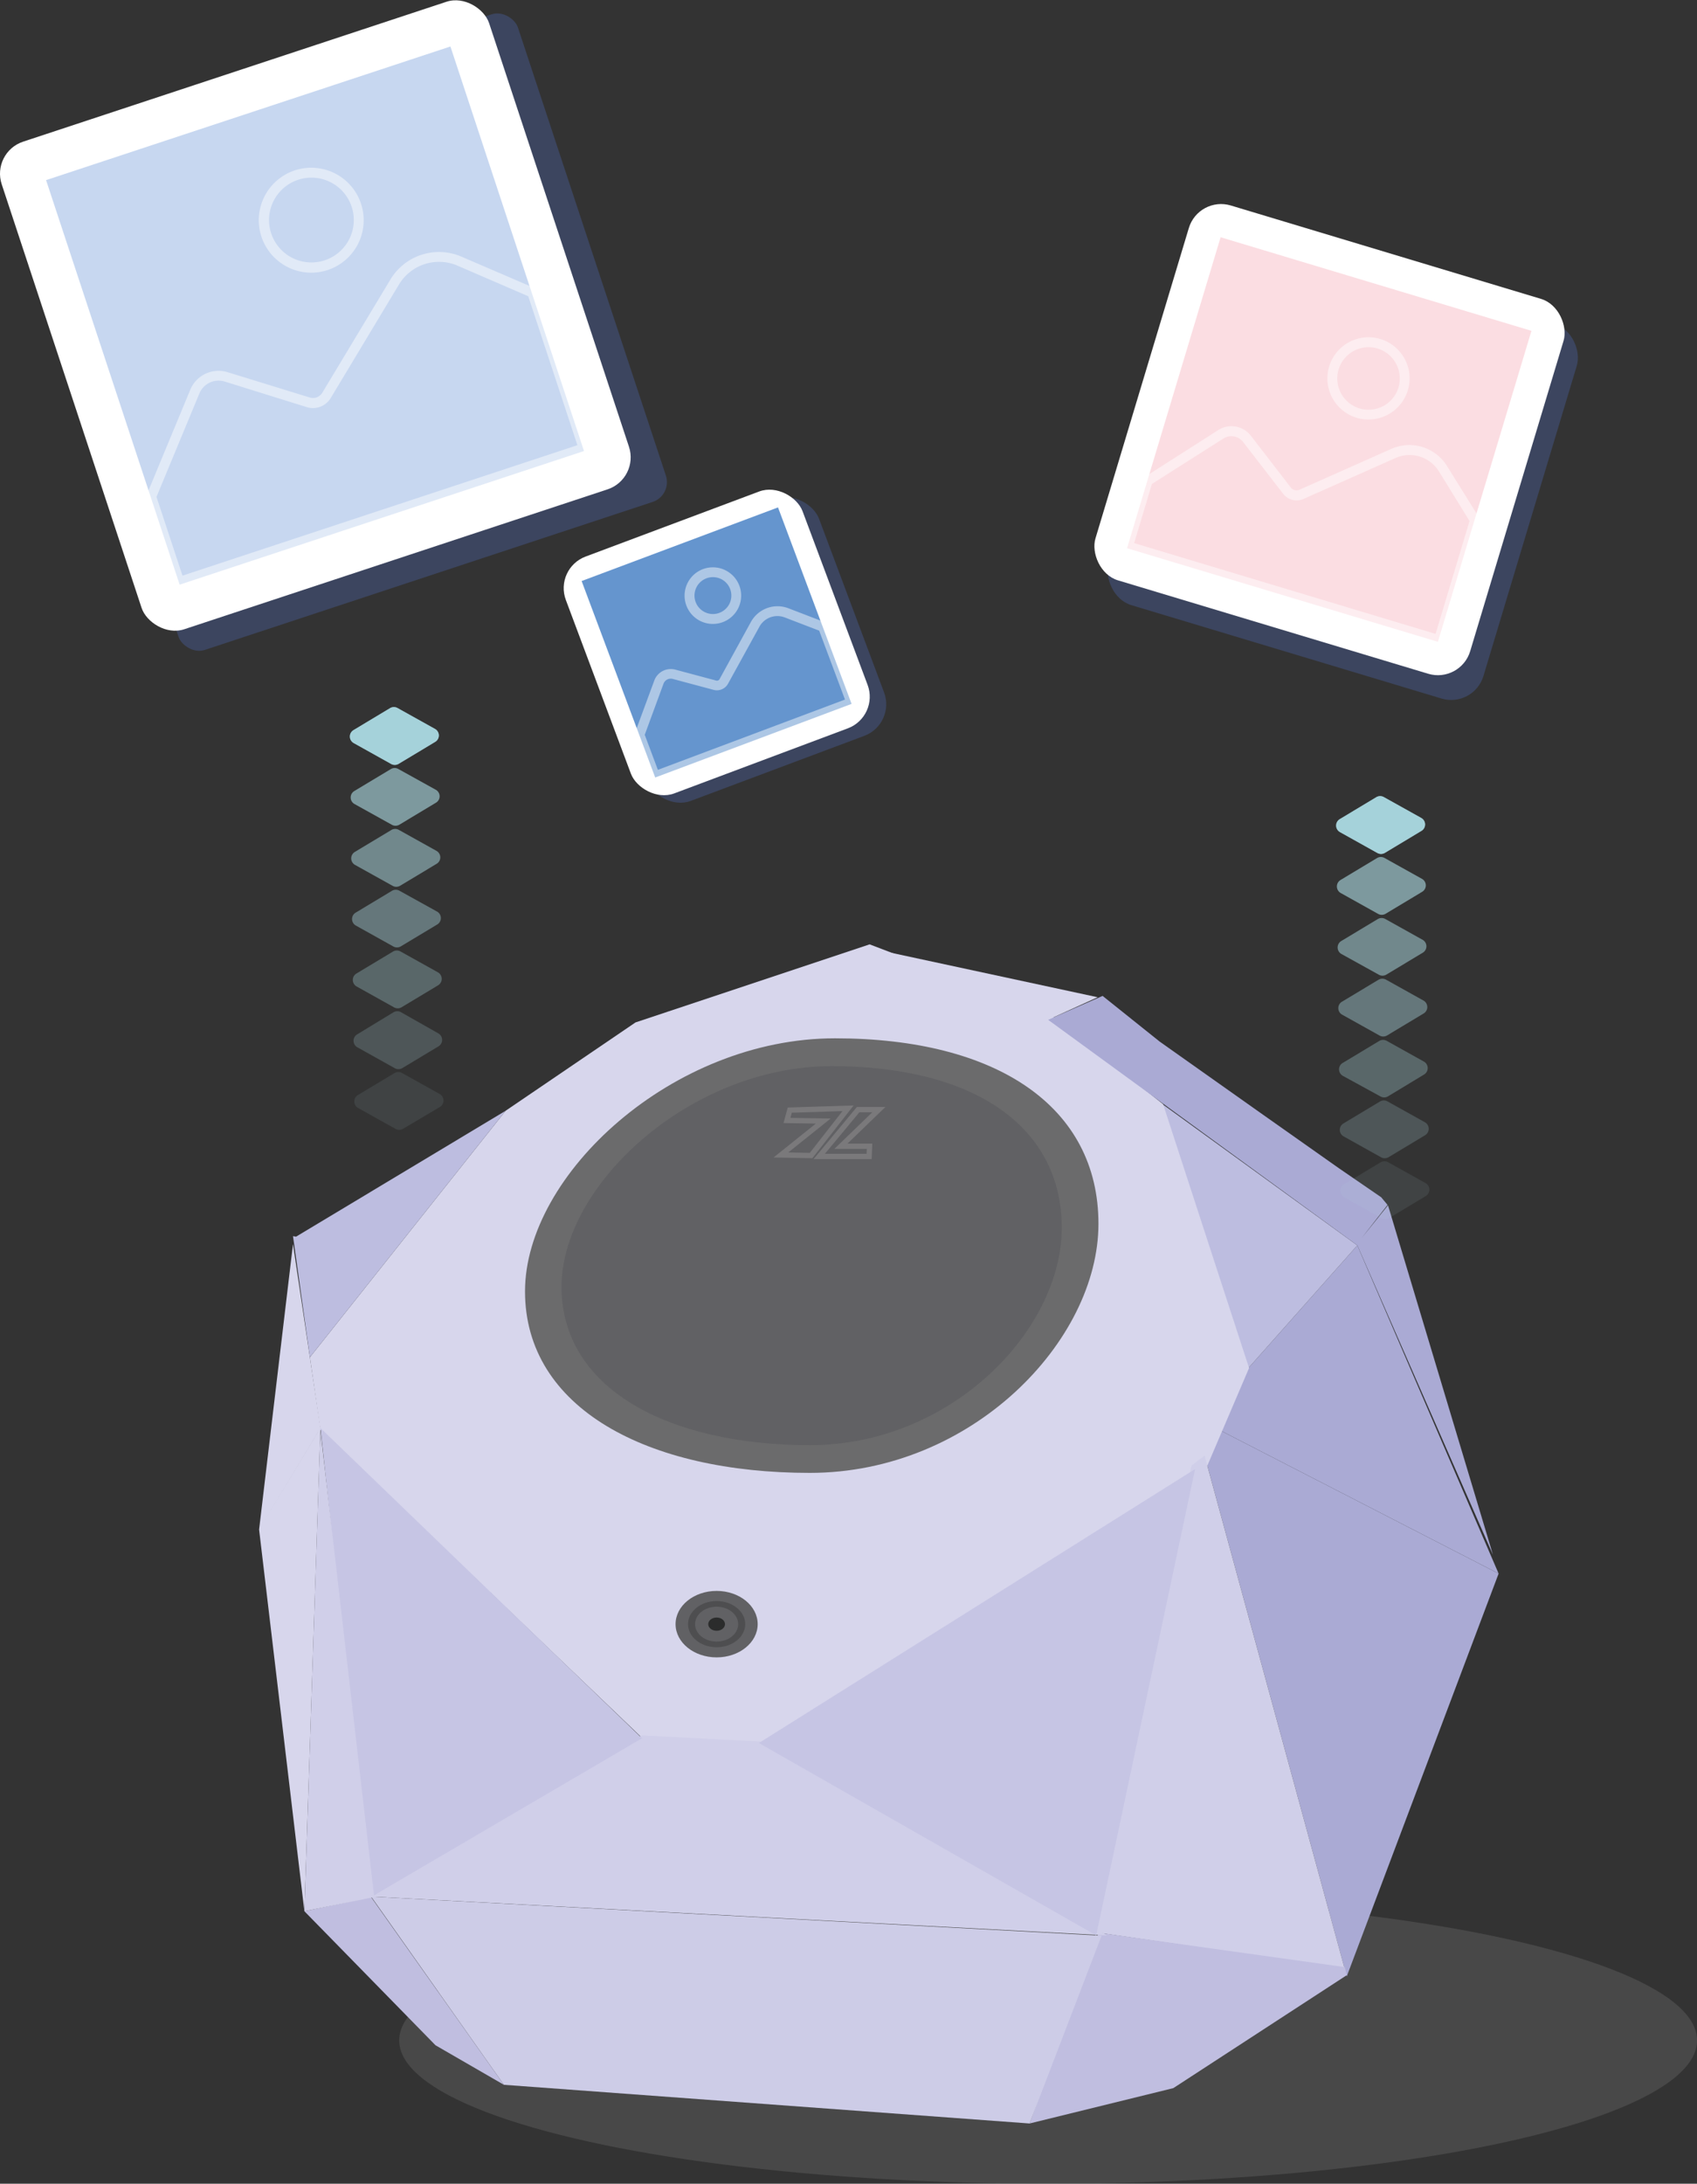 <svg xmlns="http://www.w3.org/2000/svg" viewBox="0 0 320.35 412.05"><rect x="0" y="0" width="320.35" height="412.05" fill="#333333" stroke="none"/><defs><style>.cls-1,.cls-13{fill:none;stroke-miterlimit:10;}.cls-1{stroke:#1f1f1f;}.cls-2{fill:#7c7c7d;opacity:0.29;}.cls-3{fill:#1f1f1f;}.cls-4{fill:#aaaad4;}.cls-5{fill:#bdbde0;}.cls-6{fill:#d7d6ec;}.cls-7{fill:#d0cfe9;}.cls-8{fill:#c0bee0;}.cls-9{fill:#c6c5e4;}.cls-10{fill:#cdcce7;}.cls-11{fill:#6b6b6c;}.cls-12{fill:#616164;}.cls-13{stroke:#7a797b;}.cls-14{fill:#4e4e50;}.cls-15{fill:#2b2c2c;}.cls-16{opacity:0.7;}.cls-17{opacity:0;}.cls-18{fill:#b5dfe8;}.cls-19{opacity:0.14;}.cls-20{fill:#b3dee7;}.cls-21{opacity:0.29;}.cls-22{fill:#b2dee7;}.cls-23{opacity:0.43;}.cls-24{fill:#b1dde6;}.cls-25{opacity:0.57;}.cls-26{fill:#b0dde6;}.cls-27{opacity:0.71;}.cls-28{fill:#afdce5;}.cls-29{opacity:0.86;}.cls-30{fill:#aedce4;}.cls-31{fill:#acdbe4;}.cls-32{opacity:0.8;}.cls-33{fill:#addce5;}.cls-34{fill:#4d64ad;opacity:0.36;}.cls-35,.cls-37{fill:#fff;}.cls-36{fill:#c7d7f0;}.cls-37{opacity:0.47;}.cls-38{fill:#f4a8b4;opacity:0.39;}.cls-39{fill:#6595ce;}</style></defs><title>imagen2</title><g id="Capa_2" data-name="Capa 2"><g id="Capa_1-2" data-name="Capa 1"><path class="cls-1" d="M207.94,307.44"/><ellipse class="cls-2" cx="197.86" cy="385" rx="122.5" ry="27.05"/><path class="cls-3" d="M252.2,215.69"/><polygon class="cls-4" points="227.39 274.65 254.23 372.93 282.9 296.92 229.47 269.45 227.39 274.65"/><polygon class="cls-4" points="256.23 234.99 282.9 296.92 229.47 269.45 234.98 258.91 256.23 234.99"/><polygon class="cls-5" points="219.44 208.34 256.23 234.99 234.98 258.91 219.44 208.34"/><polygon class="cls-6" points="58.5 256.1 95.45 209.59 119.97 192.92 164.16 178.19 197.45 190.89 219.56 208.34 235.79 258.13 227.91 276.56 143.91 329.26 121.17 327.89 60.47 269.76 58.5 256.1"/><polyline class="cls-7" points="224.91 276.58 206.41 364.55 253.82 371.42 227.39 274.65"/><polygon class="cls-8" points="207.39 364.68 194.36 400.68 221.49 394.01 254.26 372.68 253.86 371.17 207.39 364.68"/><polyline class="cls-4" points="257.03 233.63 262.02 227.43 281.83 293.37 256.23 234.99 197.85 192.42 208.14 187.92 218.92 196.54 237.84 209.92 252.73 220.42 260.73 225.91 261.86 227.26 261.9 227.39"/><polygon class="cls-7" points="70.05 357.86 208.99 365.19 143.56 328.61 121.12 327.45 70.05 357.86"/><polygon class="cls-9" points="60.49 269.45 70.05 357.95 121.2 327.99 60.49 269.45"/><polygon class="cls-10" points="70.05 357.86 95.12 393.38 194.36 400.68 207.95 365.24 70.05 357.86"/><polygon class="cls-8" points="57.46 360.63 82.21 385.92 95.12 393.38 70.05 357.95 57.46 360.63"/><polyline class="cls-6" points="60.49 269.45 57.46 360.63 48.91 288.61 59.9 270.42 60.49 269.45 55.31 234.74 48.91 288.61"/><polygon class="cls-7" points="57.46 360.63 70.64 357.95 60.47 269.76 57.46 360.63"/><polyline class="cls-5" points="55.31 233.25 58.5 256.1 95.45 209.59 55.9 233.34"/><polygon class="cls-6" points="197.85 192.42 207.21 188.17 164.93 179.07 197.85 192.42"/><polygon class="cls-9" points="143.26 328.89 206.93 365.19 225.6 277.2 143.26 328.89"/><path class="cls-11" d="M207.36,230.92c0,22.09-23.9,47-54.5,47s-53.75-12.16-53.75-34.25,27.9-47.75,58.5-47.75S207.36,208.83,207.36,230.92Z"/><path class="cls-12" d="M200.43,231.69c0,19.27-20.84,41-47.53,41S106,262.07,106,242.81s24.33-41.64,51-41.64S200.43,212.42,200.43,231.69Z"/><polygon class="cls-13" points="149.09 209.47 160.09 209.12 153.11 218.04 147.42 217.93 155.41 211.53 148.56 211.42 149.09 209.47"/><polygon class="cls-13" points="161.99 209.38 165.9 209.38 158.74 216.29 164.15 216.29 164.07 218.21 154.65 218.21 161.99 209.38"/><ellipse class="cls-12" cx="135.28" cy="306.46" rx="7.75" ry="6.27"/><ellipse class="cls-14" cx="135.28" cy="306.46" rx="5.4" ry="4.36"/><ellipse class="cls-12" cx="135.28" cy="306.46" rx="4.07" ry="3.29"/><ellipse class="cls-15" cx="135.28" cy="306.46" rx="1.58" ry="1.25"/><g class="cls-16"><g class="cls-17"><path class="cls-18" d="M83.09,220.38l-6.89,4.14a1.42,1.42,0,0,1-1.42,0l-7.06-3.94a1.41,1.41,0,0,1,0-2.45L74.56,214A1.41,1.41,0,0,1,76,214L83,217.93A1.42,1.42,0,0,1,83.09,220.38Z"/></g><g class="cls-19"><path class="cls-20" d="M83,208.9,76.07,213a1.42,1.42,0,0,1-1.42,0l-7.06-3.94a1.41,1.41,0,0,1,0-2.45l6.89-4.14a1.41,1.41,0,0,1,1.42,0l7.07,3.94A1.42,1.42,0,0,1,83,208.9Z"/></g><g class="cls-21"><path class="cls-22" d="M82.82,197.41l-6.89,4.14a1.42,1.42,0,0,1-1.42,0l-7.06-3.94a1.41,1.41,0,0,1,0-2.45L74.29,191a1.41,1.41,0,0,1,1.42,0L82.77,195A1.42,1.42,0,0,1,82.82,197.41Z"/></g><g class="cls-23"><path class="cls-24" d="M82.68,185.93l-6.89,4.14a1.42,1.42,0,0,1-1.42,0l-7.06-3.94a1.41,1.41,0,0,1,0-2.45l6.89-4.14a1.41,1.41,0,0,1,1.42,0l7.07,3.94A1.42,1.42,0,0,1,82.68,185.93Z"/></g><g class="cls-25"><path class="cls-26" d="M82.54,174.44l-6.89,4.14a1.42,1.42,0,0,1-1.42,0l-7.06-3.94a1.41,1.41,0,0,1,0-2.45L74,168.08a1.41,1.41,0,0,1,1.42,0L82.5,172A1.41,1.41,0,0,1,82.54,174.44Z"/></g><g class="cls-27"><path class="cls-28" d="M82.41,163l-6.89,4.14a1.42,1.42,0,0,1-1.42,0L67,163.19a1.42,1.42,0,0,1,0-2.45l6.89-4.14a1.41,1.41,0,0,1,1.42,0l7.07,3.94A1.41,1.41,0,0,1,82.41,163Z"/></g><g class="cls-29"><path class="cls-30" d="M82.27,151.48l-6.89,4.14a1.42,1.42,0,0,1-1.42,0L66.9,151.7a1.42,1.42,0,0,1,0-2.45l6.89-4.14a1.41,1.41,0,0,1,1.42,0L82.23,149A1.41,1.41,0,0,1,82.27,151.48Z"/></g><path class="cls-31" d="M82.13,140l-6.89,4.14a1.42,1.42,0,0,1-1.42,0l-7.06-3.94a1.42,1.42,0,0,1,0-2.45l6.89-4.14a1.41,1.41,0,0,1,1.42,0l7.07,3.94A1.41,1.41,0,0,1,82.13,140Z"/></g><g class="cls-32"><path class="cls-33" d="M82.12,140l-6.89,4.14a1.42,1.42,0,0,1-1.42,0l-7.06-3.94a1.41,1.41,0,0,1,0-2.45l6.89-4.14a1.41,1.41,0,0,1,1.42,0l7.07,3.94A1.41,1.41,0,0,1,82.12,140Z"/></g><g class="cls-16"><g class="cls-17"><path class="cls-18" d="M269.26,237.19l-6.89,4.14a1.42,1.42,0,0,1-1.42,0l-7.06-3.94a1.41,1.41,0,0,1,0-2.45l6.89-4.14a1.41,1.41,0,0,1,1.42,0l7.07,3.94A1.42,1.42,0,0,1,269.26,237.19Z"/></g><g class="cls-19"><path class="cls-20" d="M269.12,225.7l-6.89,4.14a1.42,1.42,0,0,1-1.42,0l-7.06-3.94a1.41,1.41,0,0,1,0-2.45l6.89-4.14a1.41,1.41,0,0,1,1.42,0l7.07,3.94A1.42,1.42,0,0,1,269.12,225.7Z"/></g><g class="cls-21"><path class="cls-22" d="M269,214.22l-6.89,4.14a1.42,1.42,0,0,1-1.42,0l-7.06-3.94a1.41,1.41,0,0,1,0-2.45l6.89-4.14a1.41,1.41,0,0,1,1.42,0l7.07,3.94A1.42,1.42,0,0,1,269,214.22Z"/></g><g class="cls-23"><path class="cls-24" d="M268.85,202.74,262,206.88a1.42,1.42,0,0,1-1.42,0L253.49,203a1.41,1.41,0,0,1,0-2.45l6.89-4.14a1.41,1.41,0,0,1,1.42,0l7.07,3.94A1.42,1.42,0,0,1,268.85,202.74Z"/></g><g class="cls-25"><path class="cls-26" d="M268.72,191.25l-6.89,4.14a1.42,1.42,0,0,1-1.42,0l-7.06-3.94a1.41,1.41,0,0,1,0-2.45l6.89-4.14a1.41,1.41,0,0,1,1.42,0l7.07,3.94A1.41,1.41,0,0,1,268.72,191.25Z"/></g><g class="cls-27"><path class="cls-28" d="M268.58,179.77l-6.89,4.14a1.42,1.42,0,0,1-1.42,0L253.21,180a1.42,1.42,0,0,1,0-2.45l6.89-4.14a1.41,1.41,0,0,1,1.42,0l7.07,3.94A1.41,1.41,0,0,1,268.58,179.77Z"/></g><g class="cls-29"><path class="cls-30" d="M268.44,168.29l-6.89,4.14a1.42,1.42,0,0,1-1.42,0l-7.06-3.94a1.42,1.42,0,0,1,0-2.45l6.89-4.14a1.41,1.41,0,0,1,1.42,0l7.07,3.94A1.41,1.41,0,0,1,268.44,168.29Z"/></g><path class="cls-31" d="M268.31,156.8l-6.89,4.14a1.42,1.42,0,0,1-1.42,0L252.94,157a1.42,1.42,0,0,1,0-2.45l6.89-4.14a1.41,1.41,0,0,1,1.42,0l7.07,3.94A1.41,1.41,0,0,1,268.31,156.8Z"/></g><g class="cls-32"><path class="cls-33" d="M268.29,156.8l-6.89,4.14a1.42,1.42,0,0,1-1.42,0L252.93,157a1.41,1.41,0,0,1,0-2.45l6.89-4.14a1.41,1.41,0,0,1,1.42,0l7.07,3.94A1.41,1.41,0,0,1,268.29,156.8Z"/></g><rect class="cls-34" x="17.29" y="14.21" width="96.9" height="96.9" rx="3.94" ry="3.94" transform="translate(-16.34 23.79) rotate(-18.28)"/><rect class="cls-35" x="11.08" y="11.08" width="96.9" height="96.9" rx="6.36" ry="6.36" transform="translate(-15.67 21.68) rotate(-18.28)"/><rect class="cls-36" x="19.28" y="19.35" width="80.39" height="80.39" transform="translate(-15.68 21.66) rotate(-18.28)"/><path class="cls-37" d="M33.27,111,27.56,93.69l8.35-20.13A5.78,5.78,0,0,1,43,70.24L58.46,75a2.06,2.06,0,0,0,2.39-.91L73.72,52.71a10.7,10.7,0,0,1,13.35-4.3l14.18,6.1.13.4,10,30.27-.88.29ZM29.54,93.76l4.91,14.86L109,84l-9.28-28.1L86.33,50.11a8.83,8.83,0,0,0-11,3.55L62.44,75.09a3.92,3.92,0,0,1-4.53,1.73L42.44,72a3.93,3.93,0,0,0-4.81,2.26Z"/><path class="cls-37" d="M58.76,51.45a9.9,9.9,0,1,1,3.1-.5A9.91,9.91,0,0,1,58.76,51.45Zm0-17.93A8,8,0,1,0,66.38,39,8,8,0,0,0,58.74,33.52Z"/><rect class="cls-34" x="216.54" y="50.7" width="73.87" height="73.87" rx="6.36" ry="6.36" transform="translate(36.02 -69.34) rotate(16.75)"/><rect class="cls-35" x="214.03" y="46.03" width="73.87" height="73.87" rx="6.36" ry="6.36" transform="translate(34.57 -68.82) rotate(16.75)"/><rect class="cls-38" x="220.28" y="52.31" width="61.28" height="61.28" transform="translate(34.56 -68.81) rotate(16.75)"/><path class="cls-37" d="M272.25,121.93l-60.46-18.2,4.09-13.58,14.09-9a4.63,4.63,0,0,1,6.17,1.08L243.68,92a1.35,1.35,0,0,0,1.62.41l17.41-7.74A8.37,8.37,0,0,1,273.2,88L279.43,98ZM214.1,102.48,271,119.61l6.41-21.3-5.79-9.38a6.51,6.51,0,0,0-8.15-2.52l-17.41,7.74a3.21,3.21,0,0,1-3.85-1l-7.55-9.76a2.78,2.78,0,0,0-3.7-.65l-13.51,8.58Z"/><path class="cls-37" d="M256.1,78.83a7.76,7.76,0,1,1,9.67-5.2A7.77,7.77,0,0,1,256.1,78.83ZM260,65.75a5.9,5.9,0,1,0,4,7.35A5.91,5.91,0,0,0,260,65.75Z"/><rect class="cls-34" x="114.55" y="98.78" width="47.72" height="47.72" rx="6.36" ry="6.36" transform="translate(-34.23 56.36) rotate(-20.54)"/><rect class="cls-35" x="111.44" y="97.36" width="47.72" height="47.72" rx="6.36" ry="6.36" transform="translate(-33.93 55.18) rotate(-20.54)"/><rect class="cls-39" x="115.48" y="101.43" width="39.59" height="39.59" transform="translate(-33.93 55.17) rotate(-20.54)"/><path class="cls-37" d="M123.1,147.65l-3.37-9,3.78-10.23a3.32,3.32,0,0,1,4-2.06l7.7,2.06a.55.55,0,0,0,.62-.27l5.92-10.79a5.74,5.74,0,0,1,7.07-2.59l7.29,2.8,5.82,15.53Zm-1.39-9,2.48,6.61L159.51,132l-4.87-13-6.51-2.5a3.87,3.87,0,0,0-4.77,1.75L137.44,129a2.4,2.4,0,0,1-2.73,1.17l-7.7-2.06a1.46,1.46,0,0,0-1.76.91Z"/><path class="cls-37" d="M134.57,117.73a5.34,5.34,0,1,1,5-7.22h0a5.34,5.34,0,0,1-5,7.22Zm0-8.83a3.48,3.48,0,1,0,3.27,2.26A3.47,3.47,0,0,0,134.56,108.9Z"/></g></g></svg>